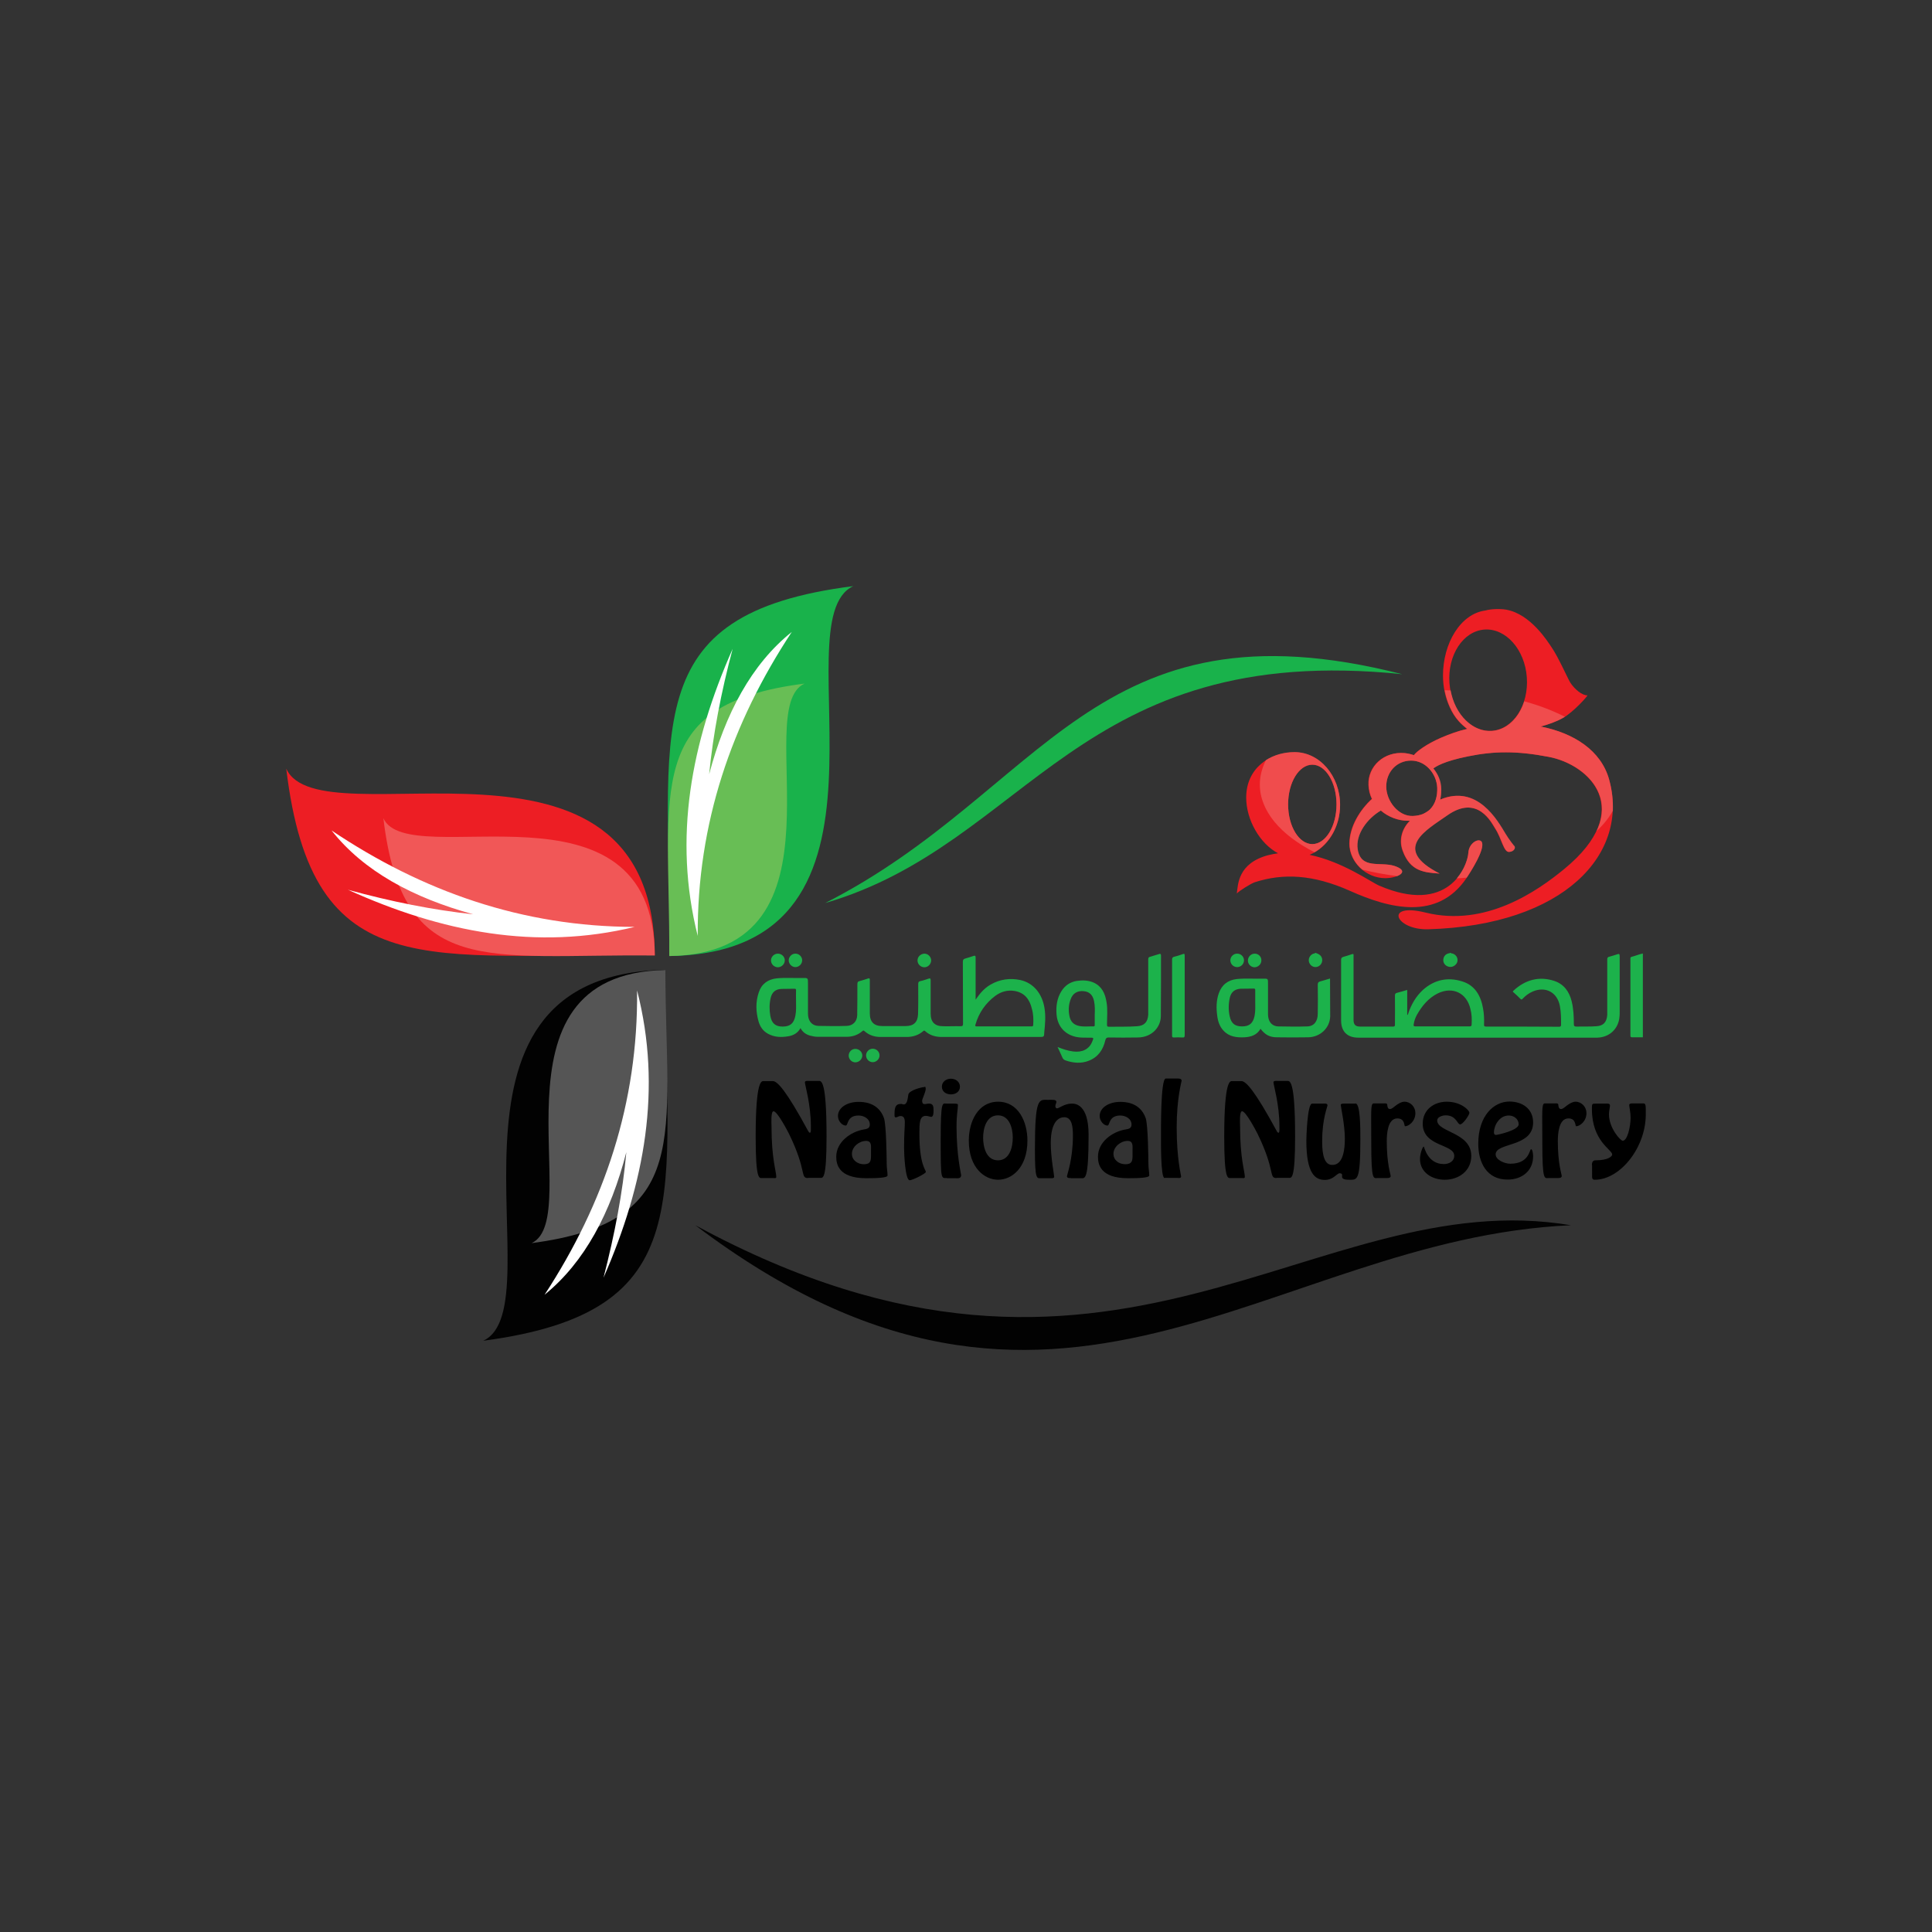 <?xml version="1.0" encoding="utf-8"?>
<!-- Generator: Adobe Illustrator 23.1.0, SVG Export Plug-In . SVG Version: 6.00 Build 0)  -->
<svg version="1.1" id="NN_Logo" xmlns="http://www.w3.org/2000/svg" xmlns:xlink="http://www.w3.org/1999/xlink" x="0px" y="0px"
	 viewBox="0 0 1133.9 1133.9" style="enable-background:new 0 0 1133.9 1133.9;" xml:space="preserve">
<rect x="0" y="0" width="1133.9" height="1133.9" fill="#333333" stroke="none"/>
<style type="text/css">
	.st0{fill:#020202;}
	.st1{fill:#555555;}
	.st2{fill:#FFFFFF;}
	.st3{fill:#ED1E24;}
	.st4{fill:#19B24B;}
	.st5{fill:#68BE55;}
	.st6{fill:#F15757;}
	.st7{fill:#1DB24C;}
	.st8{fill:#1CB24B;}
	.st9{opacity:0.8;}
</style>
<g>
	<g>
		<path class="st0" d="M283.6,786.9c128.9-17,106.8-85,106.6-217.7C241.1,572.2,327.6,766.5,283.6,786.9z"/>
		<path class="st1" d="M312,729.6c95-12.5,78.7-62.6,78.5-160.3C280.7,571.4,344.4,714.6,312,729.6z"/>
		<path class="st2" d="M319.6,759.9c35.1-53.7,55-112.6,54.3-178.6c14.8,57.4,4.5,113.4-19.7,168.6c6.6-25.6,11.3-50.2,13.4-73.7
			C358.5,711.6,343.2,740.8,319.6,759.9z"/>
	</g>
	<path class="st3" d="M944.4,457.5c-4.7-17-20.7-27.3-40.2-31.1c4.5-1.2,9.2-2.8,13.4-5.2c5.8-3.3,14.1-12.5,14.1-13.1
		c-3.1,0.1-7.5-3.5-10.1-7.5c-1.4-2.2-7.1-15.2-11.1-20.9c-2-2.9-12.1-19.4-26.6-21.9c-3.7-0.6-9.1-0.4-12.1,0.5
		c-14.6,1.9-24.9,19.2-24.9,38.2c0,6.7,1.4,13,3.9,18.5c1.5,3.3,3,5.7,5.2,8.2c1.4,1.6,3.2,3.2,5,4.6c-5.4,1.2-10.2,3-15.4,5.2
		c-8.7,3.8-14.2,8-15.9,10.2c-1.8-0.6-3.6-1-5.4-1.2c-12.2-1.1-21.6,7.8-21.2,18.6c0.1,3,0.8,5.8,2,8.3
		c-6.9,6.3-13.1,16.1-13.2,26.2c0,11.1,10,20.2,20.9,20.3c7.1,0.1,15.4-3.9,5.4-7.2c-8.1-2.6-19.6,2.2-21.5-9.7
		c-1.4-9.1,5.9-18.3,13.6-22.8c4.4,3.8,10.2,6,15.9,6c1.7,0,0.9,0,1.1,0.1c-4.6,4.6-6.5,11.3-4.1,17.6c4.4,12.1,12.7,12.7,21.6,13.3
		c-28.6-14.6-7.6-25.6,4.4-34.1c18.1-12.8,26.3,4.7,28.2,7.6c3.9,5.9,5,14,8.2,13.8c3.2-0.2,4.1-2.9,2.7-3.8c0,0-2.9-3.6-4.8-6.8
		c-4.7-7.8-16.6-29.3-38.4-20.1c-0.7,0.3-1.4,3.2-2.1,3.5c2.5-1.8,2.7-6.1,2.7-9.7c0-4.5-1.8-8.7-4.6-12.1c1.5-1.1,6-4.2,20.4-7.1
		c15.2-3.1,28.6-3.3,47.3,0.3c24.1,4.5,51.5,31.1,9.3,65.8c-15.8,13-46.2,34.3-81.4,25.6c-24.7-6.1-17.8,10.3,1.5,9.8
		C918.1,543.1,956.5,501.1,944.4,457.5z M843.5,462.2c0.2,4.9-1,9.5-4.1,12.7c-0.6,0.7-2.3,1.9-4.2,2.8c-1.7,0.7-3.7,1.1-6,1.2
		c-8.5,0.3-15.6-8.8-15.6-17.3c0-8.5,6.1-15.2,14.6-15.2C836.7,446.4,843.1,454.1,843.5,462.2z M875.6,428.9
		c-12.5,0.9-23.7-11.6-24.9-28c-1.2-16.4,8-30.5,20.5-31.4c12.5-0.9,23.7,11.6,24.9,28C897.3,413.9,888.1,428,875.6,428.9z
		 M860.6,515.5c2-2.9,11.4-17.4,9-21.3c-1.6-2.6-7.4,0.5-7.8,6.2c-0.6,8.9-12.3,36.6-52.3,19.4c-5.1-2.2-21.5-14.1-40.9-18.1
		c10.4-4.2,17.9-15.7,17.9-29.2c0-17.1-12-31-26.7-31c-14.8,0-28.4,9.5-28.4,26.6c0,13.2,8.1,27.1,18.7,32.7
		c-1.9,0.3-3.9,0.6-5.8,1.1c-17.9,4.8-17.7,17.4-18.4,22.5c1.4-1.6,8.4-5.9,10.5-6.6c16.7-5.4,34.2-4.6,55.8,5
		C815.6,533.3,843.6,540.4,860.6,515.5z M756,472.1c0-12.9,6.4-23.3,14.2-23.3c7.8,0,14.2,10.4,14.2,23.3c0,12.9-6.4,23.3-14.2,23.3
		C762.4,495.4,756,485,756,472.1z"/>
	<path class="st4" d="M823,395.7c-181-46.2-210.2,69-338.7,134.3C603.3,495.4,633,376,823,395.7z"/>
	<g>
		<path class="st4" d="M500.8,344c-129,16.3-107.2,84.4-107.8,217.1C542.2,559,456.8,364.2,500.8,344z"/>
		<path class="st5" d="M472.2,401.2c-95,12-79,62.2-79.4,159.9C502.7,559.5,439.7,416,472.2,401.2z"/>
		<path class="st2" d="M464.7,370.9c-35.3,53.5-55.6,112.3-55.2,178.4c-14.5-57.5-3.9-113.4,20.5-168.5
			c-6.8,25.5-11.5,50.1-13.8,73.6C425.6,419,441,389.8,464.7,370.9z"/>
	</g>
	<g>
		<path class="st3" d="M168,451.1c15.4,129.1,83.6,107.9,216.3,109.4C383.3,411.3,187.8,495.3,168,451.1z"/>
		<path class="st6" d="M225,480.2c11.3,95.1,61.6,79.5,159.3,80.6C383.6,450.9,239.6,512.8,225,480.2z"/>
		<path class="st2" d="M194.6,487.4c53.2,35.7,111.9,56.5,177.9,56.6c-57.6,14-113.4,3.1-168.3-21.8c25.5,7,50.1,11.9,73.5,14.4
			C242.4,526.9,213.4,511.3,194.6,487.4z"/>
	</g>
	<path class="st0" d="M408.1,719.1c212.3,160.7,336.9,7.8,513.9,0C770.2,693.7,653.7,852.2,408.1,719.1z"/>
	<g>
		<path class="st7" d="M964.2,608.8c-2.1,0-4.2,0-6.3,0c-0.8,0-1-0.3-1-1c0-15,0-30,0-45c0-0.5-0.1-1,0.6-1.2c2.3-0.6,4.4-1.5,6.7-2
			C964.2,576,964.2,592.4,964.2,608.8z"/>
		<path class="st7" d="M851.6,559.3c0.1,0.4,0.5,0.2,0.8,0.3c2.1,0.6,3.3,2.5,3,4.5c-0.3,1.9-2.3,3.5-4.3,3.4
			c-2.1-0.1-3.8-1.6-4-3.5c-0.2-2.2,1-4,3.2-4.5c0.2-0.1,0.6,0.1,0.7-0.3C851.2,559.3,851.4,559.3,851.6,559.3z"/>
		<path class="st7" d="M772.3,559.3c1.6,0.6,3.1,1.3,3.6,3.2c0.5,2.1-0.6,4.2-2.7,4.9c-2,0.6-4-0.4-4.8-2.4c-0.8-2,0.2-4.3,2.2-5.2
			c0.4-0.2,0.9,0,1.2-0.5C771.9,559.3,772.1,559.3,772.3,559.3z"/>
		<path class="st8" d="M613,591.5c-1.4-8.4-6.5-14.6-14.1-16.3c-6.1-1.3-12.1-0.5-17.6,2.7c-3.6,2.1-6.2,5.1-8.7,8.8v-4.3
			c0-6.8,0-13.5,0-20.3c0-1.2-0.3-1.4-1.4-1c-1.5,0.5-3,1-4.5,1.4c-1.2,0.3-1.6,0.8-1.6,2.1c0.1,12.1,0,24.2,0.1,36.3
			c0,1-0.2,1.4-1.4,1.4c-3.4-0.1-6.9,0.1-10.3,0c-4.9,0-7.3-2.5-7.3-7.4c0-6.5,0-13,0-19.5c0-1.1-0.2-1.4-1.3-1
			c-1.6,0.5-3.1,1.1-4.7,1.4c-1.1,0.2-1.3,0.8-1.3,1.8c0,5.9,0.1,11.8-0.1,17.7c-0.2,4.7-2.6,6.9-7.3,6.9c-4.6,0-9.1,0-13.7,0
			c-4.9,0-7.3-2.5-7.3-7.4c0-6.5,0-13.1,0-19.6c0-1-0.2-1.2-1.1-0.9c-1.6,0.5-3.2,1.1-4.9,1.5c-1.1,0.2-1.3,0.8-1.3,1.8
			c0,6.1,0,12.1-0.1,18.2c-0.1,3.7-2.5,6.2-6.2,6.3c-5.5,0.2-11,0.1-16.6,0c-3.4-0.1-5.6-2.4-6-5.8c-0.1-0.7-0.1-1.5-0.1-2.2
			c0-5.7,0-11.3,0-17c0-3.1,0-3.2-3.2-3.1c-5.1,0.1-10.1-0.3-15.2,0.2c-5.2,0.6-8.9,3.3-10.5,8.3c-1.9,5.6-1.7,11.3-0.1,17
			c0.9,3.1,2.6,5.6,5.5,7.2c3.8,2.1,7.8,2.2,11.9,1.5c3.1-0.5,5.6-1.9,7.2-4.8c1.3,2.4,3.2,3.7,5.6,4.4c1.5,0.4,3,0.7,4.6,0.7
			c5.6,0,11.2,0,16.8,0c3.5,0,6.6-1,9.3-3.3c0.5-0.5,0.8-0.5,1.3,0c2.7,2.4,5.9,3.4,9.4,3.4c5.1,0,10.2,0,15.3,0
			c3.6,0,6.9-1,9.7-3.4c0.5-0.5,0.8-0.4,1.2,0c2.7,2.4,6,3.4,9.6,3.4c19.1,0,38.1,0,57.2,0c3,0,3,0,3.1-3
			C613.4,601,613.8,596.3,613,591.5z M467.2,587.4c0,2.9,0.2,5.9-0.4,8.8c-0.9,4.5-3.1,6.3-7.5,6.3c-4.2,0-6.4-1.9-7.2-6.3
			c-0.6-3.5-0.6-7,0.2-10.5c0.8-3.4,2.9-5.2,6.4-5.3c2.5-0.1,5.1,0,7.6-0.1c0.7,0,0.9,0.2,0.9,0.9
			C467.1,583.3,467.2,585.3,467.2,587.4z M606.4,601.5c0,0.9-0.5,0.9-1.2,0.9c-5.3,0-10.6,0-15.9,0c-5.3,0-10.6,0-15.9,0
			c-0.9,0-1.2-0.1-0.9-1.1c2-6.9,5.9-12.5,11.6-16.8c3.4-2.5,7.2-3.6,11.4-2.9c5.8,1,8.8,4.9,10.1,10.4
			C606.5,595.1,606.6,598.3,606.4,601.5z"/>
		<path class="st8" d="M950.6,561.2c0-1.4-0.4-1.5-1.5-1.1c-1.5,0.5-3.1,1-4.6,1.4c-1,0.2-1.2,0.7-1.2,1.7c0,10.3,0,20.5,0,30.8
			c0,0.6,0,1.1,0,1.7c-0.3,4.2-2.3,6.4-6.4,6.6c-3.9,0.3-7.8,0.1-11.7,0.2c-1.1,0-1.5-0.3-1.5-1.4c0-4.6-0.2-9.1-1.3-13.5
			c-1.4-5.6-4.5-10-10.2-11.9c-8.8-2.9-17.1-0.7-24,5.8c-0.6,0.5-0.2,0.7,0.2,1c1.3,1.2,2.7,2.4,3.9,3.7c0.6,0.6,0.9,0.5,1.4-0.1
			c1.7-1.8,3.6-3.2,5.9-4.2c7.5-3.2,14.4,0.5,15.9,8.5c0.7,3.6,0.7,7.3,0.7,11c0,1-0.3,1.2-1.3,1.2c-14.2-0.1-28.4-0.1-42.7-0.1
			c-1,0-1.3-0.3-1.2-1.2c0.1-3.2,0-6.3-0.6-9.5c-1.3-7.4-4.7-13.5-12.2-15.8c-8.5-2.7-16.4-1-23.1,5c-4.1,3.8-6.8,8.5-8.6,13.8
			c-0.1,0.3-0.1,0.7-0.6,0.9V581c-2.1,0.6-4,1.2-6,1.7c-0.9,0.2-1.2,0.6-1.2,1.6c0.1,5.7,0,11.3,0,17c0,0.8-0.1,1.2-1,1.2
			c-6.5,0-13,0-19.5,0c-2.7,0-3.8-1.2-3.8-3.9v-37.1c0-0.3,0-0.6,0-0.8c0.1-0.8-0.2-0.9-0.9-0.7c-1.7,0.6-3.4,1.1-5.1,1.6
			c-1,0.3-1.3,0.8-1.3,1.8c0,11.8,0,23.7,0,35.5c0,6.5,3.6,10.1,10.1,10.1h139.2c0.4,0,0.7,0,1.1,0c7.2-0.2,12.5-5.3,13-12.4
			c0.1-0.9,0.1-1.7,0.1-2.6C950.6,582.9,950.6,572,950.6,561.2z M863.7,601.3c0,0.9-0.4,1.1-1.3,1.1c-5.3,0-10.6,0-15.9,0
			c-5.2,0-10.5,0-15.7,0c-1,0-1.3-0.3-1.1-1.2c0.3-2,0.9-3.8,1.9-5.6c3-5.3,6.8-9.9,12.3-12.6c8.7-4.2,17-0.2,19.1,9.2
			C863.8,595.2,863.9,598.2,863.7,601.3z"/>
		<path class="st8" d="M680.4,559.9c-1.8,0.5-3.5,1.1-5.3,1.6c-1,0.2-1.2,0.7-1.2,1.6c0,10.3,0,20.5,0,30.8c0,0.6,0,1.1,0,1.7
			c-0.3,4.3-2.3,6.4-6.5,6.7c-5.5,0.4-11,0.2-16.5,0.3c-1.1,0-1.2-0.3-1.2-1.3c0-4.5,0.5-8.9-0.3-13.3c-0.8-4.9-2.7-9.1-7.5-11.3
			c-3.2-1.4-6.5-1.5-9.9-1c-3.9,0.6-7,2.7-9.1,6.1c-2.6,4.2-3.2,8.9-2.8,13.7c0.6,6.9,4.9,11.7,11.6,13.1c2.5,0.5,5.1,0.4,7.7,0.4
			c2.6,0,2.6,0,1.6,2.4c-1.8,4.4-5.8,6.4-11.2,5.7c-3-0.4-5.9-1.3-9.1-2.6c1,2.2,1.9,4,2.7,5.9c0.4,1.1,1.1,1.7,2.1,2
			c4.4,1.5,9,1.9,13.4,0.2c5.5-2.1,8.5-6.4,9.8-12c0.3-1.2,0.7-1.7,2-1.7c5.7,0.1,11.4,0.1,17.1,0c8.5-0.1,13.5-6.3,13.5-12.6
			c0.1-11.9,0.1-23.7,0.1-35.6C681.3,559.8,681,559.7,680.4,559.9z M642.5,601.5c0,0.5,0,0.9-0.7,0.9c-2.7-0.1-5.4,0.3-8.1-0.2
			c-3.5-0.6-5.5-2.6-6.1-6.2c-0.6-3.3-0.4-6.5,0.8-9.6c1.2-3.4,3.9-5,7.5-4.7c3.4,0.3,5.4,2.1,6.2,5.8c0.6,2.9,0.5,5.8,0.4,7.9
			C642.5,598,642.5,599.7,642.5,601.5z"/>
		<path class="st8" d="M780.6,574.3c-2,0.6-3.9,1.2-5.8,1.7c-1,0.3-1.4,0.7-1.4,1.9c0.1,5.7,0.1,11.4,0,17.1c0,4.4-2.2,7.3-6.1,7.4
			c-5.7,0.2-11.4,0.1-17.1,0c-3.1-0.1-5.2-2-5.8-5.1c-0.2-0.9-0.2-1.8-0.2-2.7c0-5.8,0-11.6,0-17.4c0-2.8,0-2.9-2.9-2.8
			c-5.1,0.1-10.3-0.3-15.4,0.2c-5.2,0.6-8.8,3.3-10.6,8.4c-1.5,4.3-1.5,8.8-0.9,13.2c0.4,3.2,1.4,6.3,3.7,8.7
			c3.3,3.6,7.7,4.1,12.2,3.9c3.9-0.2,7.4-1.3,9.5-5c2.8,3.6,5.4,5,9.8,5c6,0.1,12.1,0.1,18.1,0c7.1-0.1,12.8-5.4,13-12.3
			C780.7,589.2,780.6,581.9,780.6,574.3z M736.7,587.7c0,2.7,0.2,5.7-0.4,8.6c-0.9,4.3-3.1,6.1-7.3,6.1c-4.2,0-6.4-1.7-7.3-6
			c-0.8-3.6-0.7-7.3,0.1-10.9c0.8-3.3,2.9-5,6.3-5.2c2.6-0.1,5.1,0,7.7-0.1c0.7,0,0.9,0.2,0.9,0.9
			C736.7,583.3,736.7,585.3,736.7,587.7z"/>
		<path class="st7" d="M695.3,584.1c0,7.8,0,15.6,0,23.5c0,1-0.2,1.4-1.3,1.3c-1.7-0.1-3.4-0.1-5.1,0c-0.8,0-1-0.3-1-1
			c0-3.2,0-6.4,0-9.7c0-11.6,0-23.3,0-34.9c0-1.1,0.3-1.6,1.3-1.8c1.6-0.4,3.3-0.9,4.9-1.5c1-0.4,1.2-0.2,1.2,0.9
			c0,6.4,0,12.8,0,19.2C695.3,581.3,695.3,582.7,695.3,584.1z"/>
		<path class="st7" d="M460.6,563.6c0,2.2-1.8,4-4,4.1c-2.2,0-4.1-1.8-4.1-4c0-2.1,1.7-3.9,3.9-4
			C458.6,559.6,460.6,561.4,460.6,563.6z"/>
		<path class="st7" d="M730.1,563.6c0,2.2-1.8,4-4,4c-2.2,0-4-1.8-4-4c0-2.1,1.8-3.9,3.9-3.9C728.2,559.6,730.1,561.4,730.1,563.6z"
			/>
		<path class="st7" d="M546.5,563.6c0,2.2-1.8,4.1-4,4.1c-2.1,0-4-1.8-4-3.9c-0.1-2.2,1.8-4,4-4.1
			C544.6,559.7,546.4,561.4,546.5,563.6z"/>
		<path class="st7" d="M502.1,623.5c-2.2,0-3.9-1.7-4-3.9c0-2.2,1.7-4,3.9-4c2.2,0,4,1.7,4.1,3.8
			C506.1,621.6,504.3,623.4,502.1,623.5z"/>
		<path class="st7" d="M512.2,615.5c2.2,0,4.1,1.8,4,4c0,2.1-1.9,3.9-4,3.9c-2.1,0-3.9-1.8-3.9-4
			C508.3,617.3,510.1,615.5,512.2,615.5z"/>
		<path class="st7" d="M470.8,563.6c0,2.2-1.9,4-4,4c-2.1,0-3.9-1.9-3.9-4c0-2.1,1.9-4,4-3.9C469,559.7,470.8,561.5,470.8,563.6z"/>
		<path class="st7" d="M740.3,563.7c0,2.2-1.9,4-4.1,4c-2.1-0.1-3.9-1.9-3.8-4.1c0.1-2.2,1.9-3.9,4-3.9
			C738.6,559.7,740.4,561.5,740.3,563.7z"/>
	</g>
	<g>
		<path d="M474.2,691.4c-4.7,0-0.5-4.2-11.1-25.9c-0.9-1.8-6.9-13.3-9.1-13.3c-1.7,0-1.2,7.5-1.2,8.8c0,19.3,2.8,26.3,2.8,29.8
			c0,0.9-1.3,0.6-1.9,0.6h-6.4c-1.7,0-3.8,1.3-3.8-24.3c0-33.8,3.6-32.6,4.7-32.6h5.4c2.6,0,7.8,5.5,20.6,29.1
			c0.2,0.3,0.5,1.2,1.2,1.2c0.7,0,0.5-2.9,0.5-3.9c0-12.8-3.5-24.1-3.5-25.7c0-1,1.5-0.8,2.8-0.8h5.2c1.5,0,4.7-1.2,4.7,32.6
			c0,25.6-2.1,24.3-3.8,24.3H474.2z"/>
		<path d="M506.9,662.9c2-0.3,3.6-0.7,3.6-2.9c0-3.5-3.6-5.3-6.6-5.3c-7,0-6,5.9-7.5,5.9c-2.2,0-4.6-2.7-4.6-5.6
			c0-5.1,5.7-8.3,12-8.3c2.2,0,11.6-0.1,15,9.5c1.4,4,1.6,24.2,1.6,26.6c0,3,0.5,4.8,0.5,7.1c0,1.4-6.4,1.6-12.5,1.6
			c-16.5,0-17.6-8.5-17.6-12.6C490.8,670.2,499.3,664.2,506.9,662.9z M511.2,674.9c0-2.4,0.4-5.3-2.9-5.3c-4,0-8.3,3.4-8.3,7.6
			c0,3.8,3.4,6.1,7,6.1c4,0,4.2-2.1,4.2-5.4V674.9z"/>
		<path d="M543.3,639.1c0,1.8-2.1,6-2.1,6.8c0,1.2,0.3,2.1,1.4,2.1c0.9,0,1.7-0.3,2.6-0.3c2.6,0,2.7,1.8,2.7,4.2c0,1,0,3.6-1.4,3.6
			c-0.5,0-1.9-0.6-3.1-0.6c-3.8,0-3.8,4.4-3.8,10.5c0,18.2,3.8,21.2,3.8,22.4c0,1-7.9,4.9-9.5,4.9c-2.6,0-3.3-15.3-3.3-19
			c0-8.4,0.4-11.7,0.4-13c0-2.1,0.6-5.7-2.5-5.7c-1.2,0-1.9,0.8-2.7,0.8c-0.9,0-0.8-0.9-0.8-2.1c0-5.2,1.5-5.8,4.1-5.8
			c0.3,0,0.8,0.3,1.3,0.3c2.1,0,2.3-3.4,2.7-5.7c0.3-2.6,8-4.5,9.4-4.5C542.9,637.6,543.3,637.8,543.3,639.1z"/>
		<path d="M555.7,691.4c-3.4,0-3.6,1.4-3.6-22.6c0-23.4,1.1-21.1,3.4-21.1h3.8c2.9,0,2.9,0.2,2.9,1c0,2.5-0.8,5.1-0.8,12.5
			c0,17.2,2.7,27.8,2.7,28.5c0,2.2-2.1,1.8-3.6,1.8H555.7z M552.8,637.8c0-2.9,2.5-4.7,5.3-4.7s5.3,1.8,5.3,4.7
			c0,2.9-2.5,4.5-5.3,4.5S552.8,640.7,552.8,637.8z"/>
		<path d="M568.6,669.4c0-11,5.3-22.8,17.2-22.8c11.9,0,17.2,11.8,17.2,22.8c0,16.1-9.3,23-17.2,23
			C577.9,692.4,568.6,685.5,568.6,669.4z M594.4,667.7c0-5.4-1.9-13.1-8.7-13.1c-6.8,0-8.7,7.7-8.7,13.1c0,5.5,1.8,13.3,8.7,13.3
			C592.6,681,594.4,673.2,594.4,667.7z"/>
		<path d="M628.6,691.4c-0.9,0-2.4,0.2-2.4-1.1c0-0.7,3.5-9.8,3.5-23.7c0-4.9-0.4-10.9-5.1-10.9c-2.6,0-7.9,1.7-7.9,15.3
			c0,8.2,2,18.7,2,19.6c0,1-1.2,0.9-1.8,0.9H611c-2.5,0-3.6,1.2-3.6-16.9c0-31,2.4-29.1,7.7-29.1c2.4,0,4.9-0.3,4.9,1.2
			c0,0.7-0.6,1.5-0.6,2.5c0,0.7,0.3,1.3,1,1.3c1.2,0,4.3-2.8,8.7-2.8c1.9,0,9.8,0.3,9.8,18.3c0,26.9-2.1,25.5-4.4,25.5H628.6z"/>
		<path d="M660.5,662.9c2-0.3,3.6-0.7,3.6-2.9c0-3.5-3.6-5.3-6.6-5.3c-7,0-6,5.9-7.5,5.9c-2.2,0-4.6-2.7-4.6-5.6
			c0-5.1,5.7-8.3,12-8.3c2.2,0,11.6-0.1,15,9.5c1.4,4,1.6,24.2,1.6,26.6c0,3,0.5,4.8,0.5,7.1c0,1.4-6.4,1.6-12.5,1.6
			c-16.5,0-17.6-8.5-17.6-12.6C644.4,670.2,652.8,664.2,660.5,662.9z M664.7,674.9c0-2.4,0.4-5.3-2.9-5.3c-4,0-8.3,3.4-8.3,7.6
			c0,3.8,3.4,6.1,7,6.1c4,0,4.2-2.1,4.2-5.4V674.9z"/>
		<path d="M683.5,691.4c-2.4,0-2.1-22.9-2.1-24.5c0-3.2-0.3-33.9,2.8-33.9h6.5c0.8,0,2.8-0.2,2.8,1.3c0,0.4-2.9,10.3-2.9,27.3
			c0,18.8,2.6,28,2.6,28.9c0,1.2-1.8,0.8-2.5,0.8H683.5z"/>
		<path d="M749.2,691.4c-4.7,0-0.5-4.2-11.1-25.9c-0.9-1.8-6.9-13.3-9.1-13.3c-1.7,0-1.2,7.5-1.2,8.8c0,19.3,2.8,26.3,2.8,29.8
			c0,0.9-1.3,0.6-1.9,0.6h-6.4c-1.7,0-3.8,1.3-3.8-24.3c0-33.8,3.6-32.6,4.7-32.6h5.4c2.6,0,7.8,5.5,20.6,29.1
			c0.2,0.3,0.5,1.2,1.2,1.2c0.7,0,0.5-2.9,0.5-3.9c0-12.8-3.5-24.1-3.5-25.7c0-1,1.5-0.8,2.8-0.8h5.2c1.5,0,4.7-1.2,4.7,32.6
			c0,25.6-2.1,24.3-3.8,24.3H749.2z"/>
		<path d="M795.5,647.6c2.9,0,2.9,14.4,2.9,20.9c0,25.1-1.8,23.9-6.7,23.9c-7.2,0-1.7-3.8-5.6-3.8c-0.6,0-2.2,1.4-3.4,2.3
			c-1.2,0.8-2.8,1.6-5.1,1.6c-5.7,0-10.9-3.6-10.9-23.1c0-1.2,0.5-21.7,3.4-21.7h6.3c0.9,0,2.7-0.3,2.7,1c0,1-3.1,7.9-3.1,20.8
			c0,3.8-0.1,14.2,5.8,14.2c2.3,0,7.5-0.7,7.5-15.4c0-8.2-2.4-18.7-2.4-19.8c0-0.9,1.6-0.8,2.3-0.8H795.5z"/>
		<path d="M808.6,691.4c-2.5,0-3.8,2.1-3.8-20.5c0-18.9-0.5-23.2,1.4-23.3h5.7c1,0,2.3-0.3,2.3,1c0.1,1,0.3,2.3,1.6,2.3
			c1,0,2.2-1.1,3.6-2.2c1.4-1,3.1-2.1,4.9-2.1c3.5,0,6.4,3,6.4,6.7c0,4.8-3.9,7.7-6,7.7c-0.8,0,0.1-4.6-4.6-4.6
			c-5.7,0-6.2,9.2-6.2,13.3c0,13.6,2.3,19.4,2.3,20.6c-0.1,1.1-1.6,1.1-2.3,1.1H808.6z"/>
		<path d="M833.4,680.2c0-3.2,1.6-7.3,2.2-7.3c0.3,0,2.1,10.3,11.8,10.3c2.8,0,6.1-1.4,6.1-4.9c0-7-18.5-5.2-18.5-18.8
			c0-8.3,6.7-12.9,14.1-12.9c8.5,0,13.3,5.1,13.3,6.5c0,1.3-3.8,6.8-5.4,6.8c-1.8,0-2.2-5.3-8.5-5.3c-2.1,0-5,1-5,3
			c0,7,20,6.9,20,20.8c0,8.9-7.4,14-15.6,14C840.6,692.4,833.4,688.2,833.4,680.2z"/>
		<path d="M867.6,671.3c0-16.6,9.2-24.8,18.3-24.8c7.5,0,13.9,4.2,13.9,12.3c0,14.7-22,11.6-22,18.7c0,3.2,5.2,5.5,8.6,5.5
			c11.2,0,11.2-8.5,12.2-8.5c1,0,1.2,3.6,1.2,4.1c0,8.7-6.7,13.7-14.9,13.7C872.6,692.4,867.6,682.3,867.6,671.3z M876.8,664.6
			c0,0.8,0.3,1.5,1.2,1.5c0.8,0,13.3-2.7,13.3-6.2c0-3.4-3.1-5.2-5.7-5.2C880,654.6,876.8,660.6,876.8,664.6z"/>
		<path d="M909,691.4c-2.5,0-3.8,2.1-3.8-20.5c0-18.9-0.5-23.2,1.4-23.3h5.7c1,0,2.3-0.3,2.3,1c0.1,1,0.3,2.3,1.6,2.3
			c1,0,2.2-1.1,3.6-2.2c1.4-1,3.1-2.1,4.9-2.1c3.5,0,6.4,3,6.4,6.7c0,4.8-3.9,7.7-6,7.7c-0.8,0,0.1-4.6-4.6-4.6
			c-5.7,0-6.2,9.2-6.2,13.3c0,13.6,2.3,19.4,2.3,20.6c-0.1,1.1-1.6,1.1-2.3,1.1H909z"/>
		<path d="M934.3,683.8c0-0.8,0.1-2.8,2-2.8c7.9,0,9.9-2.5,9.9-3.4c0-2.9-11.9-7.7-11.9-26.7c0-3.1-0.1-3.2,2.6-3.2h5.6
			c0.9,0,2.4-0.2,2.4,1.2c0,1-0.6,3.1-0.6,5.1c0,8,6.7,15.5,8.1,15.5c2.7,0,4.6-8.2,4.6-13.5c0-3.4-0.8-6.3-0.8-7.4
			c0-1.2,1.7-1,2.5-1h6.1c1.3,0.2,1.1,2.4,1.1,5.3c0.6,20-14.8,39.5-29.9,39.5c-1.6,0-1.6-1-1.6-2.6V683.8z"/>
	</g>
	<g class="st9">
		<path class="st6" d="M861.8,500.3c-0.2,3.5-2.2,9.8-6.8,15.2c1.9-0.1,3.9-0.2,5.8-0.4c2.3-3.4,11.2-17.2,8.8-21.1
			C868,491.6,862.2,494.6,861.8,500.3z"/>
		<path class="st6" d="M786.5,472.4c0-17.1-12-31-26.7-31c-6.1,0-12,1.6-16.8,4.7c-2.3,4.6-3.6,9.3-3.6,14.3
			c0,15.6,12.3,29.7,32.1,39.8C780.3,495.1,786.5,484.6,786.5,472.4z M756,472.1c0-12.9,6.4-23.3,14.2-23.3
			c7.8,0,14.2,10.4,14.2,23.3c0,12.9-6.4,23.3-14.2,23.3C762.4,495.4,756,485,756,472.1z"/>
		<path class="st6" d="M944.4,457.5c-4.7-17-20.7-27.3-40.2-31.1c4.5-1.2,9.2-2.8,13.4-5.2c0.3-0.2,0.6-0.4,0.9-0.5
			c-7.1-3.6-15.1-6.7-23.9-9.1c-3.1,9.8-10.2,16.8-18.9,17.4c-11.4,0.8-21.7-9.5-24.3-23.8c-1.2,0-2.4-0.1-3.5-0.1
			c0.7,3.5,1.7,6.9,3.1,9.9c1.5,3.3,3,5.7,5.2,8.2c1.4,1.6,3.2,3.2,5,4.6c-5.4,1.2-10.2,3-15.4,5.2c-8.7,3.8-14.2,8-15.9,10.2
			c-1.8-0.6-3.6-1-5.4-1.2c-12.2-1.1-21.6,7.8-21.2,18.6c0.1,3,0.8,5.8,2,8.3c-6.9,6.3-13.1,16.1-13.2,26.2c0,6.1,3,11.6,7.5,15.3
			c6.5,1.6,13.3,2.9,20.4,3.8c3.6-1.4,4.9-3.9-1.6-6c-8.1-2.6-19.6,2.2-21.5-9.7c-1.4-9.1,5.9-18.3,13.6-22.8c4.4,3.8,10.2,6,15.9,6
			c1.7,0,0.9,0,1.1,0.1c-4.6,4.6-6.5,11.3-4.1,17.6c4.4,12.1,12.7,12.7,21.6,13.3c-28.6-14.6-7.6-25.6,4.4-34.1
			c18.1-12.8,26.3,4.7,28.2,7.6c3.9,5.9,5,14,8.2,13.8c3.2-0.2,4.1-2.9,2.7-3.8c0,0-2.9-3.6-4.8-6.8c-4.7-7.8-16.6-29.3-38.4-20.1
			c0.5-1.9,0.6-4.1,0.6-6.2c0-4.5-1.8-8.7-4.6-12.1c1.5-1.1,6-4.2,20.4-7.1c15.2-3.1,28.6-3.3,47.3,0.3
			c18.6,3.5,39.2,20.2,28.1,43.5c4-3.7,7.2-7.7,9.5-11.9C946.8,469.8,946.1,463.7,944.4,457.5z M843.1,472.9
			c0.1-0.1,0.2-0.2,0.3-0.3C843.3,472.8,843.2,472.9,843.1,472.9z M843.5,462.2c0.2,4.9-1,9.5-4.1,12.7c-0.6,0.7-2.3,1.9-4.2,2.8
			c-1.7,0.7-3.7,1.1-6,1.2c-8.5,0.3-15.6-8.8-15.6-17.3c0-8.5,6.1-15.2,14.6-15.2C836.7,446.4,843.1,454.1,843.5,462.2z"/>
	</g>
</g>
</svg>
